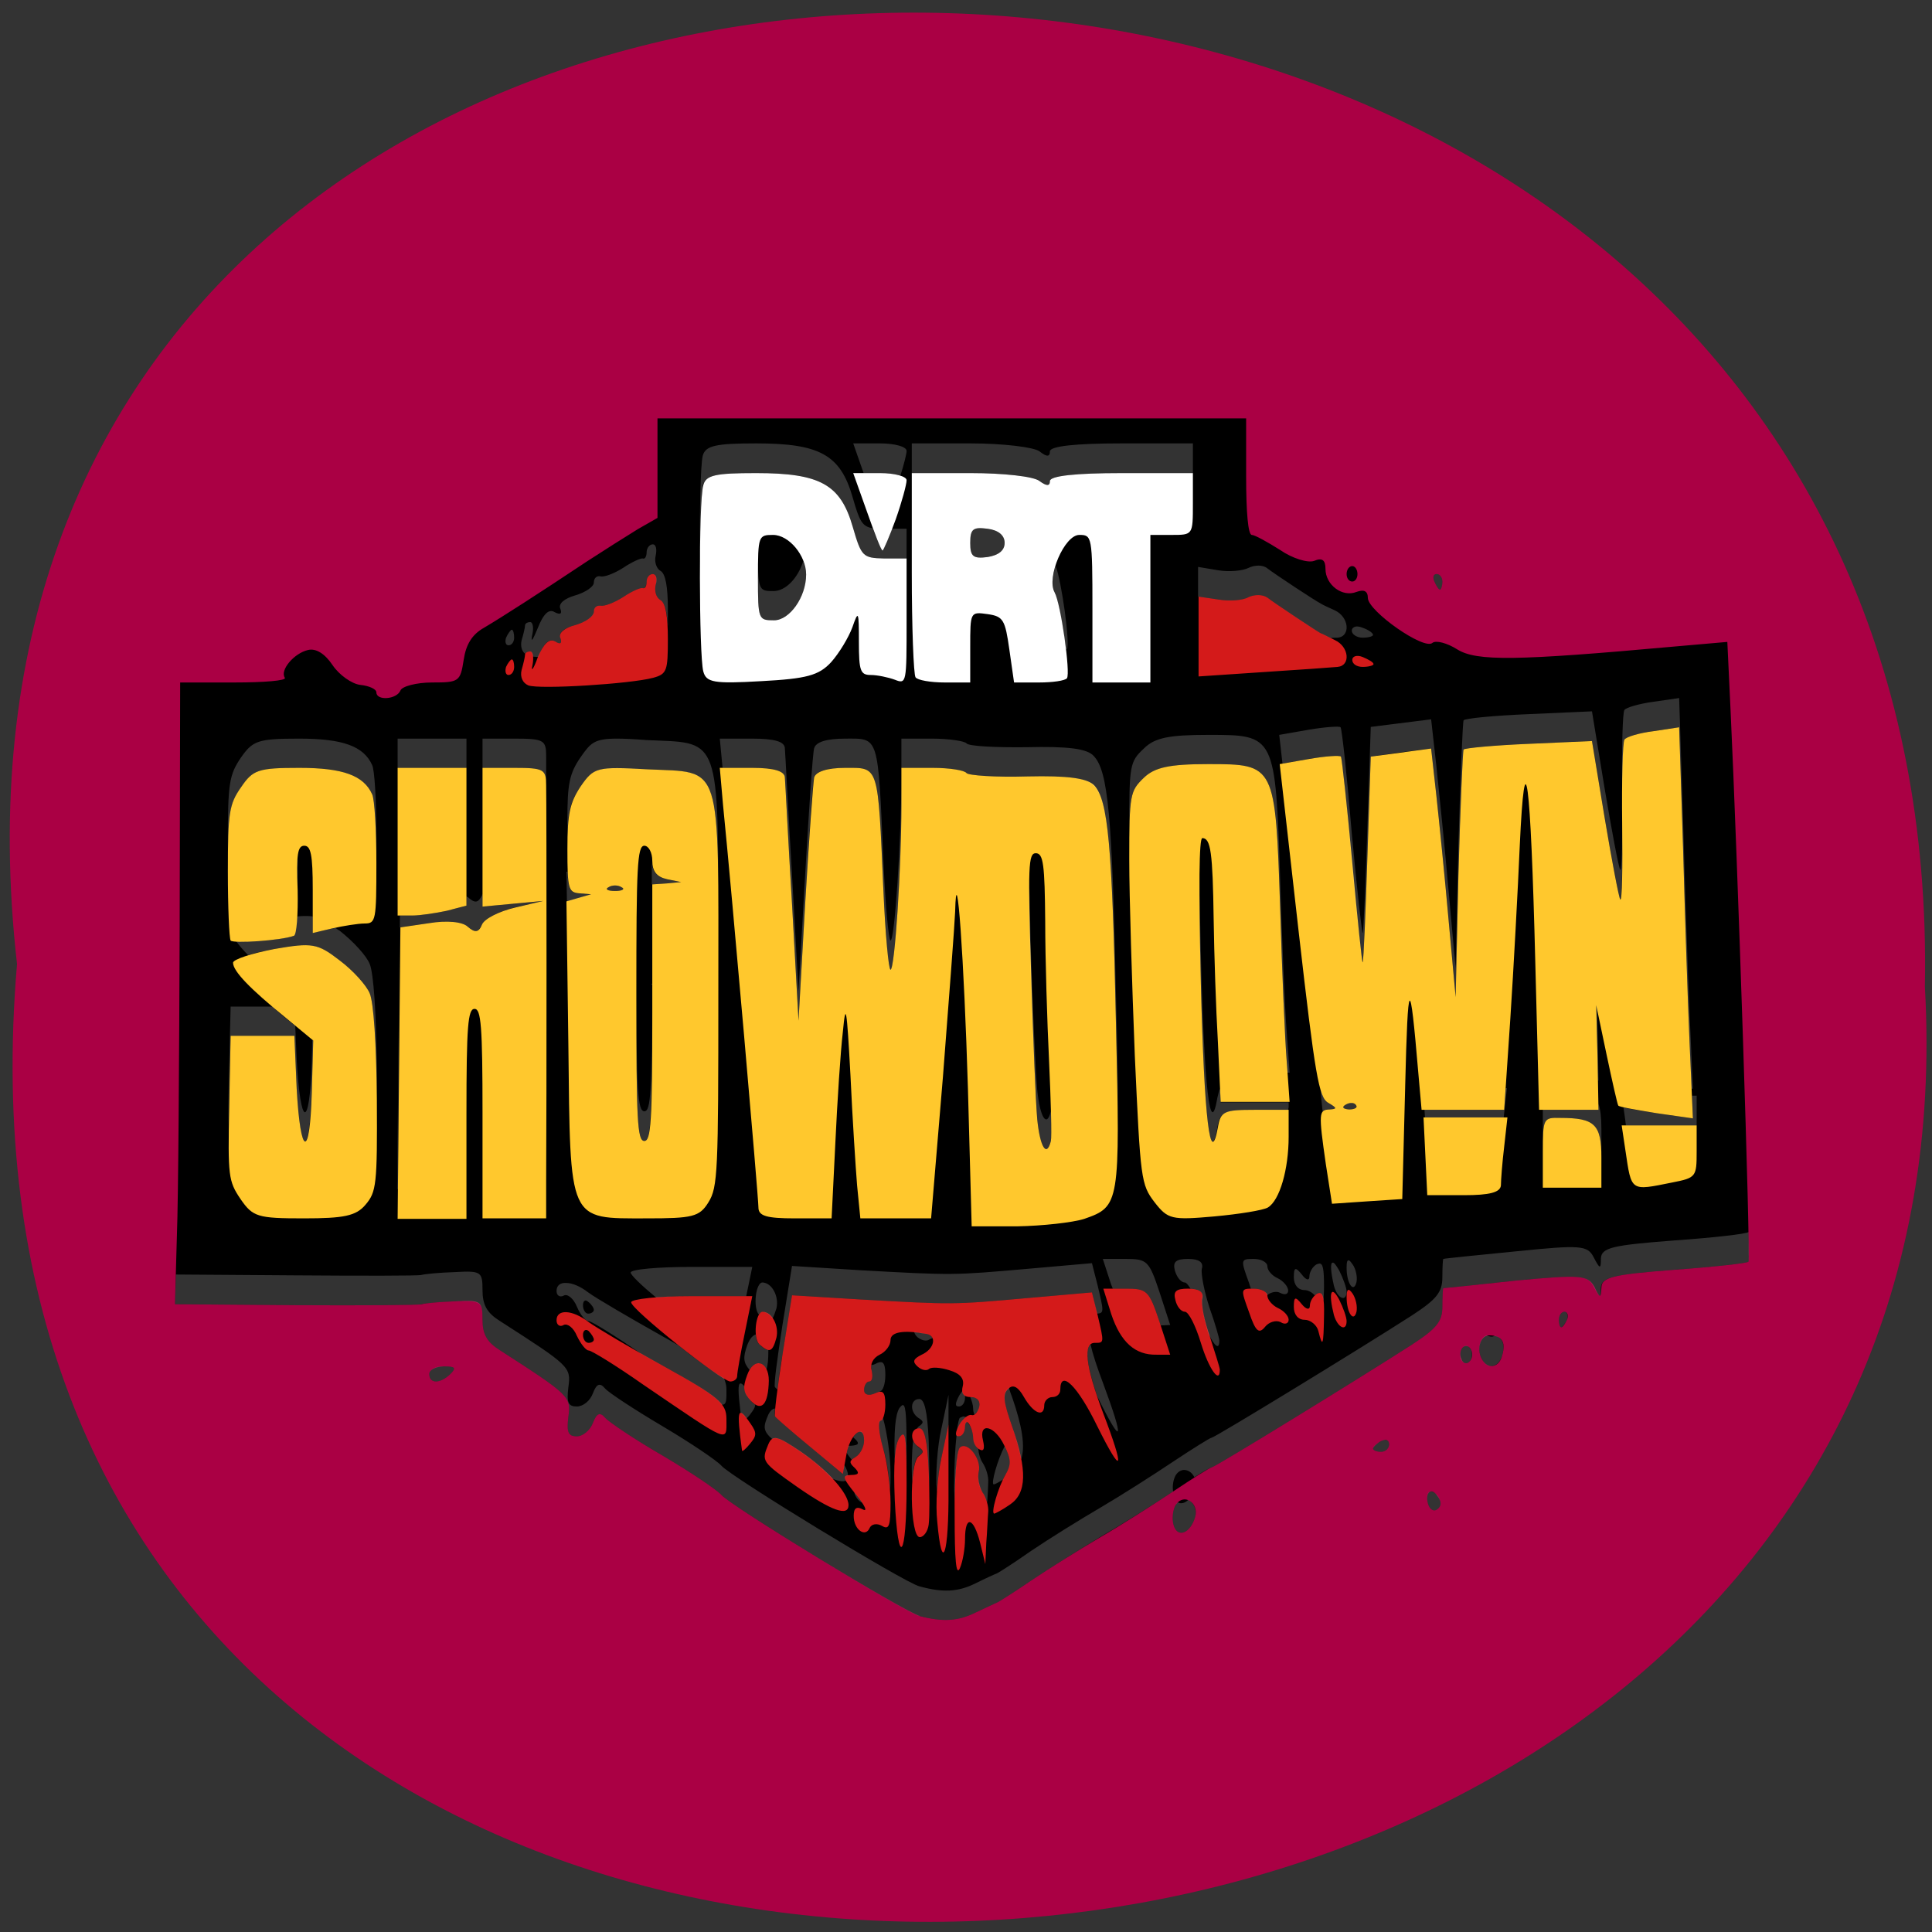 
<svg xmlns="http://www.w3.org/2000/svg" xmlns:xlink="http://www.w3.org/1999/xlink" width="16px" height="16px" viewBox="0 0 16 16" version="1.1">
<rect x="0" y="0" width="16" height="16" fill="#333333" stroke="none"/>
<g id="surface1">
<path style=" stroke:none;fill-rule:nonzero;fill:rgb(66.667%,0%,26.667%);fill-opacity:1;" d="M 0.141 7.984 C -1.062 -2.625 16.145 -2.48 15.941 8.172 C 16.508 18.078 -0.797 18.973 0.141 7.984 Z M 0.141 7.984 "/>
<path style=" stroke:none;fill-rule:evenodd;fill:rgb(83.137%,10.196%,10.196%);fill-opacity:1;" d="M 3.984 5.512 L 4.211 11.016 L 7.758 13.27 L 11.707 10.871 L 11.738 5.559 L 10.312 4.699 L 5.5 4.52 Z M 3.984 5.512 "/>
<path style=" stroke:none;fill-rule:nonzero;fill:rgb(100%,78.431%,17.647%);fill-opacity:1;" d="M 1.672 5.902 L 14.148 5.902 L 14.148 10.258 L 1.672 10.258 Z M 1.672 5.902 "/>
<path style=" stroke:none;fill-rule:nonzero;fill:rgb(100%,100%,100%);fill-opacity:1;" d="M 5.629 3.754 L 9.918 3.754 L 9.918 6.051 L 5.629 6.051 Z M 5.629 3.754 "/>
<path style=" stroke:none;fill-rule:nonzero;fill:rgb(0%,0%,0%);fill-opacity:1;" d="M 7.617 13.383 C 7.488 13.348 6.047 12.469 5.973 12.379 C 5.934 12.336 5.719 12.191 5.488 12.055 C 5.258 11.922 5.043 11.777 5.012 11.742 C 4.969 11.691 4.941 11.703 4.91 11.785 C 4.887 11.844 4.828 11.895 4.777 11.895 C 4.707 11.895 4.691 11.863 4.707 11.734 C 4.73 11.566 4.719 11.555 4.137 11.18 C 4.031 11.113 3.996 11.047 3.996 10.93 C 3.996 10.773 3.984 10.766 3.766 10.777 C 3.637 10.781 3.516 10.793 3.492 10.801 C 3.465 10.809 2.996 10.812 2.449 10.809 L 1.449 10.801 L 1.465 10.234 C 1.477 9.926 1.484 8.77 1.488 7.664 L 1.492 5.652 L 1.938 5.652 C 2.184 5.652 2.375 5.637 2.359 5.613 C 2.316 5.551 2.434 5.41 2.551 5.383 C 2.617 5.367 2.691 5.414 2.754 5.508 C 2.809 5.59 2.914 5.664 2.984 5.672 C 3.059 5.68 3.117 5.707 3.117 5.734 C 3.117 5.805 3.285 5.793 3.316 5.719 C 3.328 5.684 3.449 5.652 3.578 5.652 C 3.801 5.652 3.812 5.645 3.84 5.465 C 3.859 5.336 3.91 5.254 4.008 5.199 C 4.16 5.109 4.457 4.918 4.863 4.648 C 5 4.559 5.191 4.438 5.281 4.383 L 5.445 4.289 L 5.445 3.465 L 10.32 3.465 L 10.32 3.949 C 10.32 4.242 10.336 4.43 10.367 4.43 C 10.391 4.43 10.496 4.488 10.602 4.555 C 10.703 4.625 10.832 4.664 10.883 4.645 C 10.949 4.617 10.977 4.637 10.977 4.711 C 10.977 4.844 11.117 4.949 11.234 4.902 C 11.297 4.879 11.328 4.895 11.328 4.953 C 11.332 5.062 11.793 5.387 11.863 5.324 C 11.891 5.301 11.984 5.324 12.07 5.379 C 12.23 5.477 12.555 5.473 13.859 5.355 L 14.305 5.316 L 14.332 5.887 C 14.387 7.047 14.5 10.422 14.48 10.449 C 14.473 10.461 14.195 10.492 13.863 10.516 C 13.355 10.555 13.262 10.578 13.262 10.664 C 13.258 10.754 13.25 10.754 13.203 10.656 C 13.148 10.559 13.09 10.555 12.555 10.605 C 12.23 10.641 11.961 10.668 11.953 10.668 C 11.949 10.668 11.945 10.738 11.945 10.824 C 11.945 10.945 11.895 11.004 11.691 11.137 C 11.254 11.418 10.059 12.152 10.035 12.152 C 10.023 12.152 9.879 12.242 9.715 12.352 C 9.551 12.461 9.281 12.633 9.113 12.73 C 8.941 12.832 8.684 12.992 8.539 13.09 C 8.395 13.188 8.266 13.27 8.254 13.273 C 8.242 13.277 8.164 13.316 8.078 13.355 C 7.934 13.426 7.809 13.434 7.613 13.383 Z M 7.992 12.746 C 7.992 12.547 8.062 12.562 8.117 12.777 L 8.16 12.953 L 8.168 12.777 C 8.176 12.68 8.18 12.562 8.184 12.52 C 8.188 12.477 8.168 12.402 8.137 12.359 C 8.109 12.312 8.094 12.238 8.105 12.191 C 8.133 12.086 8.012 11.93 7.949 11.988 C 7.922 12.012 7.902 12.258 7.906 12.555 C 7.906 12.922 7.918 13.055 7.949 12.988 C 7.973 12.934 7.992 12.824 7.992 12.746 Z M 7.508 12.301 C 7.508 11.902 7.5 11.832 7.449 11.906 C 7.41 11.965 7.398 12.117 7.41 12.422 C 7.438 13 7.508 12.914 7.508 12.301 Z M 7.855 12.328 L 7.855 11.797 L 7.797 12.07 C 7.762 12.223 7.746 12.461 7.762 12.602 C 7.801 13.047 7.859 12.879 7.855 12.328 Z M 7.305 12.637 C 7.363 12.672 7.375 12.637 7.375 12.445 C 7.375 12.316 7.348 12.109 7.312 11.988 C 7.277 11.863 7.27 11.766 7.293 11.766 C 7.312 11.766 7.332 11.703 7.332 11.633 C 7.332 11.527 7.312 11.508 7.246 11.539 C 7.195 11.562 7.156 11.551 7.156 11.512 C 7.156 11.473 7.176 11.441 7.199 11.441 C 7.223 11.441 7.23 11.402 7.219 11.352 C 7.203 11.297 7.23 11.246 7.285 11.219 C 7.336 11.195 7.375 11.141 7.375 11.098 C 7.375 11.031 7.48 11.012 7.672 11.047 C 7.762 11.062 7.738 11.172 7.633 11.219 C 7.562 11.254 7.555 11.277 7.598 11.316 C 7.633 11.348 7.676 11.355 7.695 11.336 C 7.715 11.32 7.789 11.324 7.863 11.348 C 7.953 11.375 7.988 11.418 7.973 11.48 C 7.957 11.539 7.98 11.57 8.039 11.57 C 8.094 11.57 8.121 11.605 8.109 11.652 C 8.098 11.695 8.07 11.727 8.047 11.719 C 8.02 11.711 7.977 11.746 7.945 11.797 C 7.91 11.863 7.906 11.895 7.941 11.895 C 7.969 11.895 7.992 11.859 7.992 11.816 C 7.992 11.777 8.008 11.766 8.023 11.789 C 8.043 11.816 8.059 11.871 8.059 11.91 C 8.059 11.945 8.082 11.992 8.113 12.004 C 8.148 12.023 8.156 11.996 8.141 11.93 C 8.102 11.773 8.238 11.805 8.316 11.969 C 8.375 12.086 8.375 12.129 8.328 12.211 C 8.266 12.316 8.203 12.535 8.234 12.535 C 8.242 12.535 8.301 12.504 8.363 12.461 C 8.504 12.367 8.508 12.176 8.383 11.816 C 8.309 11.605 8.301 11.543 8.352 11.5 C 8.391 11.461 8.434 11.488 8.48 11.57 C 8.559 11.707 8.648 11.742 8.648 11.637 C 8.648 11.602 8.68 11.57 8.715 11.57 C 8.754 11.57 8.781 11.543 8.781 11.508 C 8.781 11.336 8.926 11.48 9.086 11.809 C 9.297 12.234 9.32 12.184 9.133 11.695 C 8.988 11.309 8.969 11.121 9.066 11.121 C 9.145 11.121 9.145 11.125 9.09 10.891 L 9.043 10.703 L 8.508 10.75 C 7.891 10.805 7.898 10.805 7.133 10.762 L 6.559 10.727 L 6.48 11.219 C 6.438 11.488 6.41 11.719 6.418 11.73 C 6.426 11.742 6.555 11.855 6.707 11.98 L 6.98 12.207 L 7.008 12.055 C 7.035 11.879 7.156 11.781 7.156 11.93 C 7.156 11.98 7.125 12.043 7.086 12.066 C 7.031 12.098 7.031 12.113 7.078 12.156 C 7.121 12.199 7.113 12.215 7.047 12.215 C 6.969 12.219 6.977 12.238 7.09 12.379 C 7.164 12.469 7.188 12.523 7.145 12.5 C 7.094 12.473 7.07 12.488 7.07 12.555 C 7.07 12.668 7.168 12.738 7.203 12.652 C 7.219 12.621 7.262 12.613 7.305 12.637 Z M 7.691 12.625 C 7.699 12.566 7.699 12.363 7.691 12.176 C 7.68 11.93 7.656 11.828 7.613 11.828 C 7.539 11.828 7.531 11.934 7.609 11.984 C 7.652 12.016 7.652 12.027 7.609 12.059 C 7.527 12.113 7.535 12.73 7.617 12.73 C 7.648 12.73 7.684 12.684 7.691 12.625 Z M 7.027 12.465 C 7.027 12.367 6.852 12.172 6.629 12.02 C 6.438 11.891 6.398 11.879 6.363 11.961 C 6.305 12.102 6.305 12.105 6.605 12.316 C 6.887 12.512 7.027 12.562 7.027 12.465 Z M 6.215 11.789 C 6.109 11.633 6.098 11.668 6.145 12.012 C 6.145 12.027 6.176 12 6.211 11.957 C 6.266 11.891 6.27 11.867 6.215 11.789 Z M 6.016 11.75 C 6.016 11.621 5.949 11.566 5.5 11.316 C 5.215 11.16 4.934 10.992 4.875 10.949 C 4.738 10.844 4.609 10.84 4.609 10.934 C 4.609 10.973 4.637 10.992 4.668 10.973 C 4.699 10.957 4.75 10.996 4.777 11.062 C 4.809 11.129 4.852 11.184 4.875 11.184 C 4.898 11.184 5.102 11.309 5.324 11.465 C 6.059 11.965 6.016 11.949 6.016 11.75 Z M 4.828 11.055 C 4.828 11.016 4.852 11.004 4.875 11.023 C 4.898 11.047 4.918 11.078 4.918 11.094 C 4.918 11.109 4.898 11.121 4.875 11.121 C 4.848 11.121 4.828 11.09 4.828 11.055 Z M 6.367 11.434 C 6.367 11.27 6.242 11.234 6.188 11.387 C 6.148 11.492 6.156 11.535 6.219 11.602 C 6.309 11.695 6.363 11.629 6.367 11.434 Z M 6.105 11.395 C 6.105 11.367 6.133 11.207 6.168 11.039 L 6.23 10.734 L 5.727 10.734 C 5.453 10.734 5.227 10.758 5.227 10.785 C 5.227 10.844 5.969 11.434 6.047 11.441 C 6.078 11.441 6.105 11.422 6.105 11.395 Z M 10.102 11.344 C 10.102 11.324 10.062 11.203 10.02 11.07 C 9.973 10.938 9.945 10.797 9.957 10.75 C 9.969 10.699 9.93 10.672 9.84 10.672 C 9.738 10.672 9.715 10.695 9.734 10.766 C 9.746 10.82 9.781 10.863 9.812 10.863 C 9.844 10.863 9.902 10.98 9.945 11.121 C 10.012 11.34 10.102 11.465 10.102 11.344 Z M 9.602 10.945 C 9.516 10.688 9.5 10.672 9.324 10.672 L 9.137 10.672 L 9.203 10.883 C 9.281 11.117 9.402 11.223 9.578 11.219 L 9.691 11.219 Z M 6.43 11.078 C 6.453 10.98 6.395 10.867 6.316 10.863 C 6.258 10.863 6.234 11.082 6.289 11.133 C 6.371 11.207 6.398 11.199 6.43 11.078 Z M 10.965 10.898 C 10.969 10.734 10.953 10.688 10.906 10.715 C 10.875 10.734 10.848 10.777 10.848 10.812 C 10.848 10.852 10.816 10.844 10.781 10.801 C 10.727 10.734 10.715 10.738 10.715 10.824 C 10.715 10.887 10.75 10.93 10.805 10.93 C 10.852 10.93 10.906 10.973 10.918 11.023 C 10.953 11.164 10.961 11.148 10.965 10.898 Z M 10.605 10.949 C 10.641 10.973 10.672 10.961 10.672 10.93 C 10.672 10.898 10.633 10.855 10.582 10.832 C 10.535 10.809 10.496 10.762 10.496 10.73 C 10.496 10.699 10.445 10.672 10.383 10.672 C 10.273 10.672 10.273 10.672 10.344 10.867 C 10.398 11.027 10.426 11.051 10.477 10.988 C 10.508 10.949 10.566 10.93 10.605 10.949 Z M 11.152 10.941 C 11.152 10.91 11.125 10.832 11.09 10.762 C 11.023 10.637 11 10.707 11.047 10.891 C 11.078 10.996 11.152 11.031 11.152 10.941 Z M 11.203 10.715 C 11.168 10.664 11.152 10.672 11.152 10.742 C 11.152 10.871 11.211 10.957 11.234 10.863 C 11.242 10.82 11.23 10.758 11.203 10.715 Z M 8.98 10.094 C 9.273 9.992 9.277 9.969 9.242 8.484 C 9.211 6.992 9.176 6.629 9.062 6.504 C 9.004 6.445 8.844 6.422 8.508 6.43 C 8.246 6.438 8.02 6.422 8.004 6.402 C 7.988 6.379 7.863 6.359 7.723 6.359 L 7.465 6.359 L 7.465 6.668 C 7.465 7.188 7.41 8.031 7.375 8.031 C 7.359 8.031 7.332 7.738 7.316 7.375 C 7.27 6.324 7.281 6.359 7 6.359 C 6.848 6.359 6.754 6.391 6.742 6.441 C 6.734 6.484 6.699 6.957 6.668 7.484 L 6.613 8.453 L 6.559 7.484 C 6.527 6.957 6.504 6.484 6.5 6.441 C 6.5 6.387 6.414 6.359 6.23 6.359 L 5.961 6.359 L 5.988 6.668 C 6.062 7.402 6.281 9.914 6.281 10 C 6.281 10.07 6.348 10.09 6.582 10.09 L 6.887 10.09 L 6.918 9.465 C 6.934 9.121 6.961 8.707 6.98 8.547 C 7.004 8.293 7.012 8.336 7.043 8.902 C 7.059 9.254 7.086 9.668 7.098 9.816 L 7.125 10.09 L 7.711 10.09 L 7.809 8.918 C 7.859 8.273 7.906 7.656 7.91 7.551 C 7.922 7.059 7.984 7.949 8.016 9.016 L 8.047 10.156 L 8.426 10.156 C 8.633 10.152 8.883 10.125 8.98 10.094 Z M 8.59 9.27 C 8.578 9.141 8.555 8.59 8.539 8.051 C 8.512 7.172 8.516 7.066 8.578 7.066 C 8.641 7.066 8.652 7.16 8.656 7.633 C 8.656 7.941 8.672 8.461 8.688 8.789 C 8.703 9.117 8.711 9.414 8.703 9.449 C 8.668 9.59 8.613 9.5 8.59 9.27 Z M 3.027 9.977 C 3.117 9.871 3.125 9.812 3.121 9.105 C 3.117 8.641 3.094 8.301 3.062 8.227 C 3.035 8.16 2.922 8.035 2.812 7.953 C 2.629 7.812 2.586 7.805 2.273 7.859 C 2.086 7.895 1.93 7.945 1.93 7.973 C 1.93 8.043 2.07 8.188 2.363 8.426 L 2.594 8.617 L 2.582 9.051 C 2.566 9.605 2.488 9.582 2.457 9.016 L 2.438 8.578 L 1.91 8.578 L 1.898 9.176 C 1.887 9.738 1.891 9.781 1.992 9.93 C 2.094 10.078 2.133 10.09 2.516 10.09 C 2.848 10.09 2.949 10.07 3.027 9.977 Z M 3.863 9.223 C 3.863 8.496 3.875 8.355 3.93 8.355 C 3.984 8.355 3.996 8.496 3.996 9.223 L 3.996 10.09 L 4.523 10.09 L 4.523 9.785 C 4.527 9.215 4.527 6.652 4.523 6.504 C 4.523 6.371 4.504 6.359 4.258 6.359 L 3.996 6.359 L 3.996 7.508 L 4.5 7.461 L 4.266 7.516 C 4.133 7.547 4.012 7.609 3.992 7.656 C 3.965 7.723 3.934 7.727 3.875 7.676 C 3.832 7.633 3.699 7.621 3.555 7.645 L 3.316 7.68 L 3.293 10.094 L 3.863 10.094 Z M 5.867 9.957 C 5.945 9.832 5.949 9.703 5.949 8.223 C 5.949 6.277 5.988 6.402 5.359 6.371 C 4.941 6.348 4.918 6.355 4.809 6.512 C 4.719 6.648 4.699 6.738 4.699 7.031 C 4.699 7.359 4.707 7.391 4.797 7.398 L 4.895 7.406 L 4.691 7.465 L 4.707 8.656 C 4.723 10.133 4.703 10.09 5.355 10.09 C 5.734 10.09 5.793 10.078 5.867 9.957 Z M 5.27 8.227 C 5.27 7.184 5.277 7.004 5.336 7.004 C 5.371 7.004 5.402 7.059 5.402 7.129 C 5.402 7.215 5.438 7.262 5.523 7.281 L 5.641 7.305 L 5.523 7.316 L 5.402 7.324 L 5.402 8.387 C 5.402 9.289 5.391 9.449 5.336 9.449 C 5.277 9.449 5.27 9.27 5.27 8.227 Z M 5.039 7.348 C 5.07 7.328 5.117 7.328 5.148 7.348 C 5.18 7.363 5.152 7.379 5.094 7.379 C 5.031 7.379 5.008 7.363 5.039 7.348 Z M 10.5 10 C 10.598 9.941 10.672 9.684 10.672 9.414 L 10.672 9.191 L 10.391 9.191 C 10.137 9.191 10.109 9.203 10.086 9.336 C 10.023 9.684 9.973 9.273 9.945 8.145 C 9.926 7.344 9.93 6.941 9.957 6.941 C 10.027 6.941 10.043 7.059 10.051 7.613 C 10.055 7.898 10.07 8.355 10.086 8.629 L 10.109 9.125 L 10.68 9.125 L 10.656 8.789 C 10.641 8.602 10.617 8.039 10.602 7.531 C 10.562 6.328 10.562 6.328 10.004 6.328 C 9.684 6.328 9.562 6.355 9.473 6.441 C 9.359 6.551 9.352 6.578 9.352 7.117 C 9.352 7.426 9.375 8.156 9.398 8.742 C 9.445 9.77 9.449 9.809 9.562 9.957 C 9.672 10.098 9.703 10.105 10.055 10.074 C 10.262 10.055 10.461 10.023 10.5 10 Z M 11.637 8.996 C 11.66 8.078 11.676 8.062 11.746 8.887 L 11.773 9.191 L 12.457 9.191 L 12.508 8.434 C 12.535 8.02 12.57 7.375 12.586 7.004 C 12.629 6.078 12.676 6.422 12.715 7.984 L 12.746 9.191 L 13.238 9.191 L 13.23 8.758 L 13.219 8.324 L 13.305 8.734 C 13.352 8.957 13.395 9.148 13.402 9.156 C 13.41 9.168 13.551 9.191 13.719 9.219 L 14.02 9.262 L 13.992 8.629 C 13.977 8.285 13.953 7.555 13.938 7.012 L 13.906 6.023 L 13.695 6.055 C 13.574 6.07 13.469 6.102 13.453 6.125 C 13.438 6.145 13.43 6.461 13.434 6.82 C 13.438 7.184 13.434 7.469 13.418 7.449 C 13.406 7.43 13.348 7.125 13.289 6.773 L 13.184 6.137 L 12.664 6.16 C 12.375 6.172 12.133 6.195 12.121 6.207 C 12.113 6.223 12.094 6.691 12.078 7.246 L 12.055 8.258 L 11.996 7.613 C 11.965 7.262 11.918 6.797 11.895 6.586 L 11.852 6.199 L 11.352 6.266 L 11.324 7.102 C 11.309 7.559 11.293 7.953 11.285 7.969 C 11.281 7.988 11.242 7.617 11.199 7.145 C 11.156 6.676 11.113 6.281 11.105 6.266 C 11.094 6.254 10.977 6.262 10.844 6.285 L 10.598 6.328 L 10.754 7.707 C 10.891 8.906 10.922 9.09 11 9.133 C 11.074 9.176 11.074 9.184 11.012 9.188 C 10.922 9.191 10.918 9.211 10.98 9.641 L 11.031 9.969 L 11.324 9.949 L 11.613 9.93 L 11.637 9 Z M 11.145 9.148 C 11.176 9.129 11.215 9.129 11.23 9.152 C 11.246 9.172 11.219 9.188 11.172 9.188 C 11.121 9.184 11.109 9.168 11.145 9.148 Z M 12.43 9.816 C 12.43 9.773 12.441 9.629 12.457 9.496 L 12.484 9.254 L 11.789 9.254 L 11.82 9.898 L 12.125 9.898 C 12.336 9.898 12.426 9.875 12.43 9.816 Z M 13.262 9.586 C 13.262 9.312 13.207 9.258 12.922 9.258 C 12.781 9.254 12.777 9.262 12.777 9.543 L 12.777 9.836 L 13.262 9.836 Z M 13.848 9.793 C 14.047 9.754 14.051 9.746 14.051 9.535 L 14.051 9.32 L 13.43 9.32 L 13.461 9.527 C 13.512 9.871 13.5 9.863 13.848 9.793 Z M 2.434 7.75 C 2.457 7.742 2.469 7.57 2.465 7.371 C 2.453 7.074 2.465 7.004 2.52 7.004 C 2.574 7.004 2.59 7.078 2.59 7.367 L 2.59 7.727 L 2.754 7.688 C 2.844 7.668 2.965 7.648 3.02 7.648 C 3.113 7.648 3.117 7.621 3.117 7.148 C 3.117 6.875 3.102 6.617 3.082 6.578 C 3.012 6.422 2.84 6.359 2.48 6.359 C 2.137 6.359 2.094 6.375 1.996 6.52 C 1.898 6.66 1.887 6.73 1.887 7.215 C 1.887 7.512 1.898 7.77 1.91 7.789 C 1.93 7.816 2.328 7.789 2.434 7.75 Z M 3.699 7.543 L 3.863 7.5 L 3.863 6.359 L 3.293 6.359 L 3.293 7.582 L 3.414 7.582 C 3.48 7.582 3.609 7.562 3.699 7.543 Z M 5.41 5.613 C 5.523 5.582 5.531 5.555 5.531 5.293 C 5.531 5.102 5.512 4.992 5.469 4.969 C 5.434 4.949 5.418 4.895 5.43 4.844 C 5.445 4.793 5.434 4.754 5.406 4.754 C 5.379 4.754 5.355 4.781 5.355 4.816 C 5.355 4.852 5.344 4.875 5.324 4.871 C 5.305 4.863 5.23 4.898 5.16 4.945 C 5.086 4.992 5.004 5.023 4.973 5.016 C 4.941 5.012 4.918 5.031 4.918 5.066 C 4.918 5.105 4.848 5.152 4.766 5.176 C 4.672 5.199 4.621 5.246 4.641 5.285 C 4.656 5.328 4.641 5.34 4.598 5.312 C 4.547 5.285 4.504 5.328 4.453 5.445 C 4.418 5.543 4.395 5.57 4.41 5.508 C 4.422 5.445 4.414 5.395 4.391 5.395 C 4.367 5.395 4.348 5.406 4.348 5.422 C 4.348 5.438 4.336 5.492 4.32 5.547 C 4.305 5.605 4.328 5.656 4.375 5.676 C 4.465 5.711 5.223 5.664 5.41 5.613 Z M 6.883 5.484 C 6.949 5.41 7.027 5.281 7.059 5.195 C 7.109 5.051 7.113 5.059 7.113 5.316 C 7.113 5.555 7.125 5.59 7.211 5.59 C 7.266 5.59 7.355 5.609 7.41 5.629 C 7.508 5.668 7.508 5.656 7.508 5.145 L 7.508 4.625 L 7.32 4.625 C 7.145 4.621 7.133 4.609 7.062 4.363 C 6.961 4.012 6.793 3.918 6.262 3.918 C 5.926 3.918 5.844 3.934 5.824 4.02 C 5.785 4.152 5.789 5.422 5.824 5.559 C 5.848 5.652 5.91 5.664 6.305 5.641 C 6.68 5.621 6.781 5.594 6.883 5.484 Z M 6.277 4.785 C 6.277 4.438 6.281 4.43 6.402 4.43 C 6.535 4.43 6.676 4.602 6.676 4.758 C 6.676 4.945 6.539 5.137 6.41 5.137 C 6.281 5.137 6.277 5.133 6.277 4.785 Z M 8.035 5.359 C 8.035 5.066 8.035 5.066 8.18 5.086 C 8.309 5.105 8.324 5.133 8.359 5.379 L 8.398 5.652 L 8.605 5.652 C 8.719 5.652 8.82 5.637 8.836 5.617 C 8.867 5.574 8.785 5 8.734 4.906 C 8.664 4.781 8.816 4.43 8.938 4.43 C 9.043 4.43 9.047 4.438 9.047 5.043 L 9.047 5.652 L 9.527 5.652 L 9.527 4.43 L 9.703 4.43 C 9.879 4.43 9.879 4.43 9.879 4.172 L 9.879 3.918 L 9.289 3.918 C 8.906 3.918 8.695 3.941 8.695 3.984 C 8.695 4.027 8.668 4.027 8.609 3.984 C 8.562 3.945 8.305 3.918 8.039 3.918 L 7.551 3.918 L 7.551 4.742 C 7.551 5.195 7.566 5.586 7.582 5.609 C 7.598 5.633 7.707 5.652 7.824 5.652 L 8.035 5.652 Z M 8.035 4.496 C 8.035 4.379 8.059 4.363 8.18 4.379 C 8.27 4.391 8.32 4.434 8.32 4.496 C 8.32 4.559 8.27 4.598 8.18 4.613 C 8.059 4.629 8.035 4.609 8.035 4.496 Z M 4.258 5.523 C 4.258 5.488 4.25 5.461 4.238 5.461 C 4.23 5.461 4.207 5.488 4.191 5.523 C 4.18 5.559 4.188 5.59 4.211 5.59 C 4.238 5.59 4.258 5.559 4.258 5.523 Z M 11.078 5.523 C 11.188 5.512 11.172 5.355 11.055 5.301 C 11 5.273 10.945 5.246 10.934 5.242 C 10.898 5.223 10.562 5 10.496 4.949 C 10.457 4.922 10.391 4.922 10.34 4.945 C 10.293 4.973 10.18 4.98 10.09 4.965 L 9.926 4.941 L 9.926 5.602 L 10.461 5.566 C 10.758 5.547 11.035 5.527 11.078 5.523 Z M 11.375 5.5 C 11.375 5.484 11.332 5.461 11.285 5.441 C 11.238 5.422 11.199 5.434 11.199 5.465 C 11.199 5.5 11.238 5.523 11.285 5.523 C 11.332 5.523 11.375 5.512 11.375 5.5 Z M 7.418 4.301 C 7.469 4.156 7.508 4.012 7.508 3.977 C 7.508 3.945 7.41 3.918 7.289 3.918 L 7.066 3.918 L 7.18 4.238 C 7.242 4.414 7.297 4.559 7.309 4.559 C 7.316 4.559 7.367 4.441 7.418 4.301 Z M 9.719 12.629 C 9.703 12.574 9.715 12.496 9.738 12.461 C 9.805 12.363 9.93 12.445 9.898 12.562 C 9.859 12.699 9.75 12.742 9.719 12.629 Z M 11.832 12.469 C 11.793 12.371 11.848 12.305 11.906 12.391 C 11.938 12.434 11.938 12.473 11.906 12.496 C 11.883 12.52 11.848 12.508 11.832 12.469 Z M 11.371 11.996 C 11.371 11.984 11.402 11.953 11.438 11.934 C 11.477 11.914 11.504 11.926 11.504 11.961 C 11.504 11.992 11.477 12.023 11.438 12.023 C 11.402 12.023 11.371 12.012 11.371 11.996 Z M 3.555 11.379 C 3.555 11.344 3.609 11.316 3.676 11.316 C 3.77 11.316 3.781 11.328 3.73 11.379 C 3.645 11.461 3.555 11.461 3.555 11.379 Z M 12.102 11.254 C 12.086 11.223 12.094 11.176 12.117 11.156 C 12.141 11.137 12.168 11.148 12.184 11.18 C 12.199 11.215 12.191 11.258 12.168 11.277 C 12.145 11.301 12.113 11.289 12.102 11.254 Z M 12.281 11.27 C 12.223 11.188 12.254 11.059 12.332 11.059 C 12.434 11.059 12.473 11.109 12.441 11.223 C 12.418 11.32 12.332 11.344 12.281 11.27 Z M 12.91 10.93 C 12.91 10.895 12.93 10.863 12.957 10.863 C 12.98 10.863 12.992 10.895 12.977 10.93 C 12.961 10.965 12.941 10.992 12.93 10.992 C 12.918 10.992 12.91 10.965 12.91 10.93 Z M 11.879 4.816 C 11.863 4.781 11.871 4.754 11.898 4.754 C 11.922 4.754 11.945 4.781 11.945 4.816 C 11.945 4.852 11.934 4.883 11.926 4.883 C 11.914 4.883 11.895 4.852 11.879 4.816 Z M 11.152 4.754 C 11.152 4.719 11.172 4.688 11.199 4.688 C 11.223 4.688 11.242 4.719 11.242 4.754 C 11.242 4.789 11.223 4.816 11.199 4.816 C 11.172 4.816 11.152 4.789 11.152 4.754 Z M 11.152 4.754 "/>
<path style=" stroke:none;fill-rule:nonzero;fill:rgb(100%,100%,100%);fill-opacity:0.2;" d="M 6.262 3.672 C 5.926 3.672 5.844 3.691 5.82 3.773 C 5.801 3.848 5.793 4.262 5.797 4.645 C 5.801 4.348 5.809 4.078 5.82 4.02 C 5.844 3.934 5.926 3.918 6.262 3.918 C 6.793 3.918 6.961 4.012 7.062 4.363 C 7.129 4.609 7.145 4.621 7.32 4.625 L 7.508 4.625 L 7.508 4.379 L 7.387 4.379 C 7.348 4.484 7.312 4.559 7.309 4.559 C 7.301 4.559 7.27 4.484 7.227 4.375 C 7.137 4.359 7.117 4.312 7.062 4.121 C 6.961 3.766 6.789 3.672 6.262 3.672 Z M 7.066 3.672 L 7.152 3.918 L 7.289 3.918 C 7.355 3.918 7.414 3.926 7.457 3.938 C 7.488 3.84 7.508 3.758 7.508 3.734 C 7.508 3.699 7.41 3.672 7.289 3.672 Z M 7.551 3.672 L 7.551 3.918 L 8.039 3.918 C 8.305 3.918 8.562 3.945 8.609 3.984 C 8.668 4.027 8.695 4.027 8.695 3.984 C 8.695 3.941 8.906 3.918 9.285 3.918 L 9.879 3.918 L 9.879 3.672 L 9.285 3.672 C 8.906 3.672 8.695 3.695 8.695 3.738 C 8.695 3.785 8.668 3.785 8.609 3.738 C 8.562 3.703 8.305 3.672 8.039 3.672 Z M 8.105 4.375 C 8.047 4.375 8.035 4.41 8.035 4.496 C 8.035 4.609 8.059 4.629 8.18 4.613 C 8.27 4.598 8.32 4.559 8.32 4.496 C 8.32 4.434 8.27 4.391 8.18 4.379 C 8.148 4.375 8.125 4.371 8.105 4.375 Z M 5.406 4.508 C 5.379 4.508 5.355 4.539 5.355 4.574 C 5.355 4.609 5.34 4.633 5.324 4.625 C 5.305 4.621 5.23 4.656 5.16 4.703 C 5.086 4.75 5.004 4.781 4.973 4.773 C 4.941 4.766 4.918 4.789 4.918 4.824 C 4.918 4.859 4.848 4.906 4.766 4.93 C 4.672 4.957 4.621 5 4.641 5.043 C 4.656 5.082 4.641 5.094 4.594 5.07 C 4.547 5.039 4.5 5.082 4.453 5.203 C 4.414 5.297 4.395 5.328 4.406 5.266 C 4.422 5.203 4.414 5.152 4.391 5.152 C 4.367 5.152 4.348 5.164 4.348 5.18 C 4.348 5.195 4.336 5.25 4.32 5.301 C 4.309 5.348 4.32 5.391 4.348 5.414 C 4.355 5.402 4.371 5.395 4.391 5.395 C 4.402 5.395 4.41 5.414 4.414 5.438 C 4.426 5.438 4.441 5.441 4.457 5.441 C 4.504 5.324 4.547 5.285 4.598 5.312 C 4.641 5.34 4.656 5.328 4.641 5.285 C 4.621 5.242 4.672 5.199 4.766 5.176 C 4.848 5.152 4.918 5.105 4.918 5.07 C 4.918 5.031 4.941 5.012 4.973 5.016 C 5.004 5.023 5.086 4.992 5.16 4.945 C 5.23 4.898 5.305 4.863 5.324 4.871 C 5.34 4.875 5.355 4.852 5.355 4.816 C 5.355 4.781 5.379 4.754 5.406 4.754 C 5.434 4.754 5.441 4.793 5.43 4.844 C 5.418 4.895 5.434 4.949 5.469 4.969 C 5.504 4.988 5.523 5.062 5.531 5.188 C 5.531 5.152 5.531 5.105 5.531 5.047 C 5.531 4.859 5.512 4.75 5.469 4.727 C 5.434 4.707 5.418 4.648 5.43 4.602 C 5.441 4.551 5.434 4.508 5.406 4.508 Z M 6.652 4.648 C 6.609 4.785 6.508 4.895 6.406 4.895 C 6.297 4.895 6.281 4.891 6.277 4.664 C 6.277 4.699 6.277 4.738 6.277 4.785 C 6.277 5.133 6.281 5.137 6.406 5.137 C 6.539 5.137 6.676 4.945 6.676 4.758 C 6.676 4.723 6.668 4.684 6.652 4.648 Z M 8.742 4.684 C 8.715 4.77 8.707 4.855 8.734 4.906 C 8.762 4.961 8.805 5.195 8.828 5.379 C 8.832 5.379 8.832 5.375 8.836 5.375 C 8.863 5.332 8.793 4.82 8.742 4.684 Z M 10.422 4.684 C 10.395 4.684 10.363 4.691 10.34 4.703 C 10.293 4.727 10.18 4.738 10.09 4.723 L 9.922 4.695 L 9.922 4.941 L 10.09 4.965 C 10.18 4.98 10.293 4.973 10.34 4.945 C 10.391 4.922 10.457 4.922 10.496 4.949 C 10.562 5 10.895 5.223 10.934 5.242 C 10.941 5.246 10.984 5.266 11.023 5.285 C 11.027 5.281 11.074 5.281 11.078 5.281 C 11.188 5.27 11.172 5.109 11.055 5.055 C 11 5.031 10.945 5.004 10.934 4.996 C 10.895 4.977 10.562 4.758 10.496 4.707 C 10.477 4.691 10.449 4.684 10.422 4.684 Z M 11.898 4.754 C 11.871 4.754 11.863 4.781 11.879 4.816 C 11.895 4.852 11.914 4.883 11.926 4.883 C 11.934 4.883 11.945 4.852 11.945 4.816 C 11.945 4.781 11.922 4.754 11.898 4.754 Z M 11.234 5.188 C 11.211 5.191 11.195 5.203 11.195 5.223 C 11.195 5.254 11.238 5.281 11.285 5.281 C 11.332 5.281 11.371 5.27 11.371 5.258 C 11.371 5.242 11.332 5.215 11.285 5.199 C 11.266 5.191 11.25 5.188 11.234 5.188 Z M 4.238 5.215 C 4.23 5.215 4.207 5.246 4.191 5.281 C 4.18 5.316 4.188 5.344 4.211 5.344 C 4.238 5.344 4.258 5.316 4.258 5.281 C 4.258 5.246 4.25 5.215 4.238 5.215 Z M 13.906 5.781 L 13.691 5.812 C 13.574 5.828 13.469 5.859 13.453 5.879 C 13.438 5.898 13.43 6.18 13.434 6.516 C 13.438 6.301 13.441 6.137 13.453 6.125 C 13.469 6.102 13.574 6.07 13.691 6.055 L 13.906 6.023 L 13.938 7.012 C 13.953 7.555 13.977 8.285 13.992 8.633 L 14.008 9.016 L 14.02 9.016 L 13.992 8.387 C 13.977 8.039 13.953 7.312 13.938 6.77 Z M 13.184 5.891 L 12.664 5.914 C 12.375 5.926 12.133 5.949 12.121 5.965 C 12.113 5.98 12.094 6.445 12.078 7.004 L 12.055 8.016 L 11.996 7.371 C 11.965 7.016 11.918 6.555 11.895 6.34 L 11.852 5.957 L 11.352 6.02 L 11.324 6.855 C 11.309 7.316 11.293 7.707 11.285 7.727 C 11.281 7.742 11.238 7.371 11.195 6.902 C 11.156 6.43 11.113 6.035 11.102 6.023 C 11.094 6.012 10.977 6.02 10.84 6.043 L 10.594 6.086 L 10.621 6.324 L 10.84 6.285 C 10.977 6.262 11.094 6.254 11.102 6.266 C 11.113 6.281 11.156 6.676 11.195 7.145 C 11.238 7.617 11.281 7.988 11.285 7.969 C 11.293 7.953 11.309 7.562 11.324 7.102 L 11.352 6.266 L 11.602 6.23 L 11.852 6.199 L 11.895 6.586 C 11.918 6.797 11.965 7.262 11.996 7.613 L 12.055 8.258 L 12.078 7.246 C 12.094 6.691 12.113 6.223 12.121 6.207 C 12.133 6.195 12.375 6.172 12.664 6.16 L 13.184 6.137 L 13.289 6.773 C 13.348 7.125 13.406 7.43 13.418 7.449 C 13.43 7.465 13.438 7.223 13.434 6.898 C 13.434 7.09 13.426 7.219 13.418 7.203 C 13.406 7.188 13.348 6.883 13.289 6.531 Z M 10.004 6.086 C 9.684 6.086 9.562 6.109 9.473 6.199 C 9.355 6.309 9.352 6.336 9.352 6.875 C 9.352 6.887 9.352 6.91 9.352 6.926 C 9.355 6.57 9.375 6.535 9.473 6.441 C 9.562 6.355 9.684 6.328 10.004 6.328 C 10.562 6.328 10.562 6.328 10.602 7.531 C 10.617 8.039 10.641 8.602 10.656 8.789 L 10.66 8.883 L 10.68 8.883 L 10.656 8.547 C 10.641 8.359 10.617 7.793 10.602 7.289 C 10.562 6.082 10.562 6.086 10.004 6.086 Z M 2.48 6.117 C 2.137 6.117 2.094 6.133 1.996 6.273 C 1.898 6.418 1.887 6.484 1.887 6.973 C 1.887 7 1.887 7.023 1.887 7.051 C 1.891 6.711 1.91 6.645 1.996 6.52 C 2.094 6.375 2.137 6.359 2.48 6.359 C 2.84 6.359 3.012 6.422 3.082 6.578 C 3.102 6.617 3.113 6.844 3.117 7.098 C 3.117 7.043 3.117 6.98 3.117 6.906 C 3.117 6.629 3.102 6.375 3.082 6.336 C 3.012 6.18 2.84 6.117 2.48 6.117 Z M 3.293 6.117 L 3.293 6.359 L 3.863 6.359 L 3.863 6.117 Z M 3.996 6.117 L 3.996 6.359 L 4.258 6.359 C 4.504 6.359 4.523 6.371 4.523 6.504 C 4.523 6.57 4.523 7.195 4.523 7.84 C 4.523 7.066 4.523 6.34 4.523 6.262 C 4.523 6.129 4.504 6.117 4.258 6.117 Z M 5.961 6.117 L 5.984 6.359 L 6.23 6.359 C 6.414 6.359 6.5 6.387 6.5 6.441 C 6.504 6.484 6.527 6.957 6.559 7.488 L 6.613 8.453 L 6.668 7.488 C 6.699 6.957 6.73 6.484 6.742 6.441 C 6.754 6.391 6.844 6.359 7 6.359 C 7.281 6.359 7.27 6.324 7.316 7.375 C 7.332 7.738 7.359 8.035 7.375 8.035 C 7.41 8.035 7.465 7.188 7.465 6.668 L 7.465 6.359 L 7.719 6.359 C 7.859 6.359 7.988 6.379 8.004 6.402 C 8.02 6.422 8.246 6.438 8.504 6.43 C 8.844 6.422 9.004 6.445 9.059 6.508 C 9.176 6.629 9.211 6.992 9.242 8.484 C 9.25 8.77 9.254 9.004 9.258 9.191 C 9.258 8.969 9.254 8.668 9.242 8.238 C 9.211 6.75 9.176 6.387 9.059 6.262 C 9.004 6.199 8.844 6.18 8.504 6.188 C 8.246 6.191 8.02 6.18 8.004 6.156 C 7.988 6.137 7.859 6.117 7.719 6.117 L 7.465 6.117 L 7.465 6.422 C 7.465 6.945 7.41 7.789 7.375 7.789 C 7.359 7.789 7.332 7.492 7.316 7.129 C 7.27 6.078 7.281 6.117 7 6.117 C 6.844 6.117 6.754 6.145 6.742 6.199 C 6.73 6.242 6.699 6.711 6.668 7.242 L 6.613 8.207 L 6.559 7.242 C 6.527 6.711 6.504 6.242 6.5 6.199 C 6.5 6.141 6.414 6.117 6.23 6.117 Z M 5.109 6.117 C 4.922 6.117 4.891 6.152 4.809 6.27 C 4.715 6.406 4.699 6.492 4.699 6.789 C 4.699 6.844 4.699 6.887 4.699 6.926 C 4.703 6.711 4.73 6.629 4.809 6.512 C 4.918 6.355 4.938 6.352 5.355 6.371 C 5.902 6.398 5.949 6.312 5.949 7.551 C 5.949 6.074 5.938 6.156 5.355 6.129 C 5.254 6.121 5.172 6.117 5.109 6.117 Z M 2.461 7.117 C 2.461 7.168 2.461 7.238 2.461 7.336 C 2.465 7.273 2.465 7.203 2.465 7.125 C 2.465 7.125 2.465 7.121 2.461 7.117 Z M 5.398 7.129 L 5.398 7.324 L 5.52 7.316 L 5.641 7.305 L 5.52 7.281 C 5.438 7.262 5.398 7.215 5.398 7.129 Z M 4.699 7.219 L 4.691 7.219 L 4.695 7.465 L 4.793 7.438 L 4.895 7.406 L 4.797 7.398 C 4.727 7.395 4.707 7.371 4.699 7.219 Z M 9.934 7.234 C 9.93 7.434 9.934 7.738 9.945 8.145 C 9.973 9.273 10.023 9.684 10.082 9.336 C 10.105 9.207 10.137 9.191 10.391 9.191 L 10.668 9.191 C 10.668 9.184 10.672 9.176 10.672 9.168 L 10.672 9.129 L 10.109 9.129 L 10.105 9.016 C 10.094 9.035 10.09 9.059 10.082 9.09 C 10.023 9.438 9.973 9.031 9.945 7.902 C 9.938 7.633 9.934 7.414 9.934 7.234 Z M 8.523 7.277 C 8.52 7.422 8.523 7.652 8.535 8.051 C 8.555 8.59 8.578 9.141 8.59 9.27 C 8.613 9.5 8.668 9.59 8.703 9.449 C 8.707 9.43 8.707 9.332 8.703 9.195 C 8.703 9.199 8.703 9.203 8.703 9.203 C 8.668 9.344 8.613 9.254 8.59 9.027 C 8.578 8.895 8.551 8.344 8.535 7.805 C 8.531 7.582 8.527 7.41 8.523 7.277 Z M 5.094 7.332 C 5.074 7.332 5.055 7.34 5.039 7.348 C 5.008 7.363 5.031 7.379 5.094 7.379 C 5.152 7.379 5.18 7.363 5.148 7.348 C 5.133 7.34 5.113 7.332 5.094 7.332 Z M 3.996 7.406 C 3.992 7.406 3.992 7.41 3.992 7.414 C 3.961 7.477 3.934 7.484 3.875 7.43 C 3.871 7.43 3.867 7.426 3.863 7.422 L 3.863 7.5 L 3.699 7.543 C 3.609 7.562 3.48 7.582 3.414 7.582 L 3.312 7.582 L 3.301 8.641 L 3.289 9.848 L 3.293 9.848 L 3.301 8.887 L 3.312 7.68 L 3.555 7.645 C 3.695 7.621 3.828 7.633 3.875 7.676 C 3.934 7.727 3.961 7.723 3.992 7.656 C 4.012 7.609 4.133 7.547 4.262 7.516 L 4.5 7.461 L 3.996 7.508 Z M 2.531 7.586 C 2.512 7.586 2.488 7.586 2.461 7.59 C 2.457 7.68 2.445 7.746 2.434 7.75 C 2.348 7.781 2.07 7.805 1.957 7.797 C 1.98 7.828 2.012 7.867 2.055 7.91 C 2.113 7.891 2.188 7.875 2.27 7.859 C 2.586 7.805 2.625 7.812 2.812 7.953 C 2.922 8.035 3.035 8.16 3.062 8.227 C 3.094 8.301 3.117 8.641 3.121 9.105 C 3.121 9.148 3.121 9.18 3.121 9.215 C 3.121 9.117 3.121 9.008 3.121 8.863 C 3.117 8.398 3.094 8.059 3.062 7.984 C 3.035 7.914 2.922 7.793 2.812 7.707 C 2.797 7.699 2.789 7.691 2.777 7.684 C 2.77 7.684 2.762 7.688 2.754 7.688 L 2.59 7.727 L 2.59 7.59 C 2.57 7.586 2.551 7.586 2.531 7.586 Z M 5.27 8.105 C 5.27 8.145 5.27 8.18 5.27 8.227 C 5.27 9.27 5.277 9.449 5.336 9.449 C 5.391 9.449 5.398 9.289 5.398 8.387 L 5.398 8.145 C 5.398 9.043 5.391 9.203 5.336 9.203 C 5.281 9.203 5.27 9.031 5.27 8.105 Z M 13.219 8.324 L 13.23 8.758 L 13.234 8.949 L 13.238 8.949 L 13.23 8.512 L 13.227 8.352 Z M 1.91 8.336 L 1.895 8.934 C 1.891 9.113 1.891 9.238 1.895 9.332 C 1.895 9.281 1.895 9.234 1.895 9.176 L 1.91 8.578 L 2.438 8.578 L 2.457 9.016 C 2.488 9.582 2.562 9.605 2.582 9.051 L 2.594 8.617 L 2.586 8.613 L 2.582 8.805 C 2.562 9.363 2.488 9.34 2.457 8.773 L 2.445 8.496 L 2.359 8.426 C 2.32 8.395 2.285 8.363 2.254 8.336 Z M 10.668 8.949 L 10.668 8.992 Z M 12.469 9.012 L 12.457 9.191 L 11.797 9.191 L 11.801 9.254 L 12.453 9.254 L 12.48 9.012 Z M 10.938 9.027 C 10.938 9.066 10.945 9.125 10.953 9.203 C 10.965 9.191 10.984 9.188 11.012 9.188 C 11.074 9.184 11.074 9.176 11 9.133 C 10.977 9.121 10.957 9.094 10.938 9.027 Z M 14.012 9.074 L 14.02 9.262 L 13.719 9.219 C 13.602 9.199 13.496 9.184 13.445 9.172 L 13.461 9.285 C 13.461 9.297 13.465 9.309 13.465 9.32 L 14.051 9.32 C 14.051 9.309 14.051 9.301 14.051 9.293 L 14.051 9.074 Z M 11.195 9.133 C 11.18 9.133 11.16 9.137 11.145 9.148 C 11.109 9.168 11.121 9.184 11.172 9.188 C 11.219 9.188 11.242 9.172 11.23 9.152 C 11.223 9.141 11.207 9.137 11.195 9.133 Z M 13.238 9.141 L 13.238 9.191 L 12.777 9.191 C 12.777 9.223 12.777 9.258 12.777 9.301 L 12.777 9.543 C 12.777 9.262 12.781 9.254 12.922 9.258 C 13.207 9.258 13.262 9.312 13.262 9.586 L 13.262 9.34 C 13.262 9.254 13.254 9.188 13.238 9.141 Z M 14.48 10.203 C 14.465 10.219 14.191 10.25 13.863 10.273 C 13.355 10.312 13.262 10.332 13.258 10.422 C 13.258 10.512 13.25 10.512 13.199 10.414 C 13.148 10.312 13.09 10.309 12.555 10.363 C 12.23 10.395 11.961 10.422 11.953 10.426 C 11.949 10.426 11.945 10.496 11.945 10.578 C 11.945 10.703 11.895 10.762 11.691 10.895 C 11.254 11.176 10.059 11.906 10.035 11.906 C 10.023 11.906 9.879 11.996 9.715 12.105 C 9.551 12.215 9.281 12.387 9.109 12.488 C 8.941 12.586 8.684 12.746 8.539 12.844 C 8.395 12.945 8.266 13.027 8.254 13.031 C 8.242 13.035 8.164 13.07 8.078 13.113 C 7.934 13.184 7.809 13.191 7.613 13.137 C 7.488 13.105 6.047 12.227 5.973 12.137 C 5.934 12.094 5.719 11.949 5.488 11.812 C 5.258 11.676 5.043 11.535 5.012 11.5 C 4.969 11.449 4.941 11.457 4.91 11.539 C 4.887 11.602 4.828 11.648 4.777 11.648 C 4.707 11.648 4.691 11.617 4.707 11.488 C 4.73 11.32 4.719 11.312 4.137 10.938 C 4.031 10.871 3.996 10.805 3.996 10.684 C 3.996 10.531 3.984 10.523 3.766 10.535 C 3.637 10.539 3.516 10.551 3.488 10.559 C 3.465 10.566 2.996 10.566 2.445 10.562 L 1.457 10.555 L 1.449 10.801 L 2.445 10.809 C 2.996 10.812 3.465 10.809 3.488 10.801 C 3.516 10.793 3.637 10.781 3.766 10.777 C 3.984 10.77 3.996 10.777 3.996 10.93 C 3.996 11.047 4.031 11.113 4.137 11.18 C 4.719 11.555 4.73 11.566 4.707 11.734 C 4.691 11.863 4.707 11.895 4.777 11.895 C 4.828 11.895 4.887 11.844 4.91 11.785 C 4.941 11.703 4.969 11.691 5.012 11.742 C 5.043 11.777 5.258 11.922 5.488 12.055 C 5.719 12.191 5.934 12.336 5.973 12.379 C 6.047 12.469 7.488 13.348 7.613 13.383 C 7.809 13.434 7.934 13.426 8.078 13.355 C 8.164 13.316 8.242 13.277 8.254 13.273 C 8.266 13.27 8.395 13.188 8.539 13.09 C 8.684 12.992 8.941 12.832 9.109 12.73 C 9.277 12.633 9.551 12.461 9.715 12.352 C 9.707 12.301 9.719 12.246 9.738 12.215 C 9.785 12.145 9.863 12.172 9.891 12.234 C 9.969 12.184 10.027 12.152 10.035 12.152 C 10.059 12.152 11.254 11.418 11.691 11.137 C 11.895 11.004 11.945 10.945 11.945 10.824 C 11.945 10.738 11.949 10.668 11.953 10.668 C 11.961 10.668 12.23 10.641 12.555 10.605 C 13.09 10.555 13.148 10.559 13.199 10.656 C 13.25 10.754 13.258 10.754 13.258 10.664 C 13.262 10.578 13.355 10.555 13.863 10.516 C 14.195 10.492 14.473 10.461 14.48 10.449 C 14.484 10.445 14.484 10.344 14.48 10.203 Z M 9.133 10.426 L 9.203 10.641 C 9.207 10.648 9.211 10.66 9.215 10.672 L 9.324 10.672 C 9.5 10.672 9.516 10.688 9.602 10.945 L 9.613 10.977 L 9.691 10.973 L 9.602 10.699 C 9.516 10.441 9.5 10.426 9.324 10.426 Z M 9.84 10.426 C 9.738 10.426 9.711 10.449 9.73 10.523 C 9.746 10.578 9.781 10.621 9.812 10.621 C 9.824 10.621 9.84 10.641 9.859 10.672 C 9.934 10.676 9.969 10.703 9.953 10.75 C 9.945 10.793 9.969 10.922 10.008 11.047 C 10.059 11.148 10.098 11.184 10.098 11.102 C 10.098 11.082 10.062 10.957 10.016 10.828 C 9.973 10.695 9.945 10.551 9.953 10.508 C 9.969 10.453 9.93 10.426 9.84 10.426 Z M 10.383 10.426 C 10.273 10.426 10.273 10.43 10.344 10.625 C 10.348 10.641 10.355 10.656 10.359 10.672 C 10.367 10.672 10.375 10.672 10.383 10.672 C 10.441 10.672 10.492 10.695 10.492 10.727 C 10.527 10.699 10.574 10.691 10.602 10.707 C 10.641 10.727 10.668 10.719 10.668 10.688 C 10.668 10.656 10.629 10.609 10.582 10.586 C 10.535 10.566 10.496 10.52 10.496 10.488 C 10.496 10.453 10.445 10.426 10.383 10.426 Z M 11.172 10.438 C 11.156 10.434 11.152 10.453 11.152 10.5 C 11.152 10.629 11.211 10.715 11.234 10.617 C 11.242 10.578 11.23 10.512 11.203 10.473 C 11.188 10.453 11.18 10.441 11.172 10.438 Z M 11.035 10.457 C 11.016 10.461 11.02 10.531 11.047 10.648 C 11.074 10.754 11.152 10.789 11.152 10.695 C 11.152 10.668 11.125 10.59 11.09 10.52 C 11.062 10.473 11.047 10.453 11.035 10.457 Z M 9.043 10.461 L 8.508 10.508 C 7.891 10.562 7.895 10.562 7.133 10.52 L 6.559 10.484 L 6.48 10.973 C 6.438 11.242 6.406 11.477 6.418 11.488 C 6.418 11.488 6.43 11.5 6.438 11.508 C 6.449 11.422 6.461 11.328 6.48 11.219 L 6.559 10.727 L 7.133 10.762 C 7.895 10.805 7.891 10.805 8.508 10.75 L 9.043 10.703 L 9.086 10.879 C 9.145 10.875 9.141 10.859 9.09 10.645 Z M 10.922 10.465 C 10.918 10.465 10.914 10.469 10.906 10.469 C 10.871 10.488 10.844 10.535 10.844 10.57 C 10.844 10.609 10.816 10.602 10.781 10.555 C 10.727 10.488 10.715 10.496 10.715 10.578 C 10.715 10.641 10.75 10.684 10.805 10.684 C 10.832 10.684 10.867 10.703 10.887 10.727 C 10.895 10.723 10.902 10.719 10.906 10.715 C 10.938 10.695 10.953 10.715 10.961 10.773 C 10.961 10.742 10.965 10.707 10.965 10.656 C 10.965 10.512 10.957 10.457 10.922 10.465 Z M 5.727 10.492 C 5.449 10.492 5.223 10.512 5.223 10.539 C 5.223 10.559 5.312 10.645 5.434 10.746 C 5.516 10.738 5.617 10.734 5.727 10.734 L 6.18 10.734 L 6.23 10.492 Z M 6.316 10.621 C 6.258 10.617 6.234 10.832 6.285 10.887 C 6.293 10.871 6.305 10.863 6.316 10.863 C 6.348 10.867 6.375 10.887 6.398 10.918 C 6.41 10.898 6.418 10.871 6.43 10.836 C 6.453 10.738 6.395 10.625 6.316 10.621 Z M 4.691 10.625 C 4.641 10.621 4.609 10.645 4.609 10.691 C 4.609 10.73 4.637 10.746 4.668 10.73 C 4.699 10.711 4.75 10.754 4.777 10.82 C 4.805 10.887 4.848 10.941 4.875 10.941 C 4.898 10.941 5.094 11.062 5.309 11.211 C 5.371 11.246 5.434 11.281 5.5 11.316 C 5.793 11.48 5.926 11.562 5.977 11.633 C 6.02 11.637 6.016 11.586 6.016 11.504 C 6.016 11.473 6.008 11.445 5.996 11.414 C 5.914 11.367 5.762 11.258 5.617 11.141 C 5.578 11.117 5.543 11.098 5.5 11.074 C 5.215 10.914 4.934 10.75 4.871 10.703 C 4.805 10.652 4.738 10.625 4.691 10.625 Z M 4.848 10.77 C 4.855 10.77 4.863 10.773 4.871 10.781 C 4.898 10.801 4.918 10.832 4.918 10.848 C 4.918 10.863 4.898 10.879 4.871 10.879 C 4.848 10.879 4.828 10.848 4.828 10.809 C 4.828 10.785 4.836 10.773 4.848 10.77 Z M 12.957 10.863 C 12.93 10.863 12.91 10.895 12.91 10.93 C 12.91 10.965 12.918 10.992 12.93 10.992 C 12.938 10.992 12.961 10.965 12.977 10.93 C 12.988 10.895 12.98 10.863 12.957 10.863 Z M 7.57 11.031 C 7.574 11.043 7.582 11.059 7.598 11.074 C 7.633 11.102 7.672 11.109 7.695 11.094 C 7.699 11.09 7.711 11.086 7.723 11.082 C 7.715 11.066 7.699 11.051 7.672 11.047 C 7.637 11.039 7.602 11.035 7.57 11.031 Z M 6.258 11.051 C 6.23 11.062 6.207 11.09 6.188 11.141 C 6.152 11.242 6.156 11.285 6.207 11.344 C 6.25 11.273 6.316 11.273 6.348 11.34 C 6.359 11.305 6.363 11.254 6.363 11.191 C 6.363 11.188 6.363 11.184 6.363 11.18 C 6.344 11.18 6.32 11.164 6.289 11.133 C 6.27 11.117 6.262 11.086 6.258 11.051 Z M 12.312 11.059 C 12.25 11.078 12.227 11.191 12.281 11.27 C 12.328 11.344 12.414 11.32 12.441 11.223 C 12.465 11.133 12.445 11.078 12.379 11.062 C 12.359 11.074 12.336 11.07 12.312 11.059 Z M 9.031 11.133 C 8.984 11.176 9.004 11.316 9.086 11.562 C 9.297 11.992 9.316 11.941 9.133 11.449 C 9.086 11.324 9.051 11.219 9.031 11.133 Z M 12.145 11.145 C 12.133 11.145 12.125 11.148 12.117 11.156 C 12.094 11.176 12.086 11.223 12.098 11.254 C 12.113 11.289 12.145 11.301 12.168 11.277 C 12.191 11.258 12.195 11.215 12.184 11.18 C 12.172 11.16 12.16 11.148 12.145 11.145 Z M 7.289 11.281 C 7.277 11.281 7.262 11.289 7.246 11.297 C 7.234 11.301 7.227 11.305 7.215 11.305 C 7.215 11.32 7.215 11.336 7.219 11.352 C 7.23 11.402 7.223 11.441 7.199 11.441 C 7.176 11.441 7.156 11.473 7.156 11.512 C 7.156 11.551 7.195 11.562 7.246 11.539 C 7.262 11.531 7.273 11.527 7.285 11.527 C 7.285 11.523 7.289 11.52 7.289 11.52 C 7.312 11.52 7.332 11.461 7.332 11.387 C 7.332 11.309 7.32 11.277 7.289 11.281 Z M 3.676 11.316 C 3.609 11.312 3.555 11.344 3.555 11.379 C 3.555 11.461 3.645 11.461 3.73 11.379 C 3.781 11.328 3.77 11.316 3.676 11.316 Z M 6.133 11.457 C 6.109 11.457 6.113 11.535 6.133 11.699 C 6.145 11.703 6.16 11.719 6.184 11.746 C 6.191 11.738 6.203 11.727 6.211 11.715 C 6.238 11.68 6.254 11.656 6.254 11.633 C 6.242 11.625 6.23 11.617 6.219 11.602 C 6.18 11.559 6.16 11.523 6.164 11.48 C 6.152 11.465 6.141 11.457 6.133 11.457 Z M 8.355 11.492 C 8.355 11.496 8.352 11.496 8.348 11.5 C 8.301 11.543 8.309 11.605 8.383 11.816 C 8.418 11.922 8.441 12.008 8.457 12.086 C 8.492 11.977 8.465 11.812 8.383 11.574 C 8.371 11.543 8.363 11.52 8.355 11.492 Z M 7.969 11.52 C 7.961 11.531 7.953 11.543 7.945 11.555 C 7.91 11.621 7.906 11.648 7.941 11.648 C 7.969 11.648 7.992 11.617 7.992 11.574 C 7.992 11.57 7.992 11.562 7.992 11.559 C 7.977 11.551 7.973 11.539 7.969 11.52 Z M 7.855 11.551 L 7.797 11.828 C 7.762 11.977 7.746 12.215 7.758 12.355 C 7.766 12.254 7.777 12.152 7.797 12.07 L 7.855 11.797 L 7.855 12.215 C 7.855 12.172 7.855 12.129 7.855 12.082 Z M 8.035 11.57 C 8.047 11.598 8.059 11.637 8.059 11.664 C 8.059 11.68 8.062 11.699 8.07 11.715 C 8.086 11.703 8.102 11.684 8.109 11.652 C 8.121 11.605 8.094 11.57 8.039 11.57 C 8.039 11.57 8.039 11.57 8.035 11.57 Z M 7.613 11.586 C 7.539 11.586 7.531 11.691 7.605 11.742 C 7.652 11.77 7.652 11.785 7.605 11.816 C 7.602 11.82 7.598 11.824 7.594 11.832 C 7.598 11.828 7.605 11.828 7.613 11.828 C 7.656 11.828 7.68 11.93 7.691 12.176 C 7.691 12.223 7.695 12.273 7.695 12.32 C 7.699 12.23 7.695 12.078 7.691 11.93 C 7.68 11.688 7.656 11.586 7.613 11.586 Z M 7.48 11.637 C 7.473 11.633 7.461 11.645 7.449 11.66 C 7.414 11.715 7.402 11.852 7.41 12.105 C 7.414 12.004 7.426 11.938 7.449 11.906 C 7.492 11.844 7.504 11.887 7.508 12.156 C 7.508 12.125 7.508 12.094 7.508 12.059 C 7.508 11.758 7.504 11.645 7.48 11.637 Z M 6.418 11.664 C 6.395 11.668 6.379 11.684 6.363 11.715 C 6.324 11.809 6.312 11.844 6.395 11.918 C 6.43 11.895 6.488 11.926 6.625 12.02 C 6.73 12.09 6.82 12.168 6.891 12.246 C 6.945 12.266 6.984 12.273 7.004 12.262 C 6.988 12.234 6.996 12.223 7.023 12.219 C 7.023 12.195 7.012 12.164 6.992 12.133 L 6.98 12.207 L 6.707 11.98 C 6.555 11.855 6.426 11.742 6.418 11.73 C 6.414 11.727 6.414 11.703 6.418 11.664 Z M 7.977 11.73 C 7.965 11.734 7.957 11.738 7.949 11.742 C 7.941 11.75 7.934 11.785 7.926 11.84 C 7.93 11.828 7.938 11.812 7.945 11.797 C 7.961 11.773 7.98 11.75 8 11.734 C 7.992 11.734 7.984 11.73 7.977 11.73 Z M 7.312 11.742 C 7.305 11.758 7.301 11.766 7.289 11.766 C 7.27 11.766 7.277 11.863 7.312 11.988 C 7.34 12.078 7.363 12.219 7.371 12.336 C 7.375 12.305 7.375 12.262 7.375 12.199 C 7.375 12.07 7.348 11.867 7.312 11.742 Z M 8.004 11.777 C 7.996 11.777 7.992 11.793 7.992 11.816 C 7.992 11.859 7.969 11.895 7.941 11.895 C 7.93 11.895 7.926 11.891 7.922 11.883 C 7.91 11.988 7.902 12.141 7.902 12.312 C 7.902 12.359 7.906 12.402 7.906 12.441 C 7.91 12.199 7.926 12.008 7.949 11.988 C 8.012 11.93 8.133 12.086 8.105 12.191 C 8.094 12.238 8.105 12.312 8.137 12.359 C 8.152 12.383 8.164 12.41 8.176 12.441 C 8.18 12.375 8.184 12.309 8.184 12.277 C 8.188 12.23 8.168 12.16 8.137 12.113 C 8.117 12.082 8.105 12.039 8.102 12 C 8.078 11.98 8.059 11.941 8.059 11.91 C 8.059 11.871 8.043 11.816 8.023 11.793 C 8.016 11.781 8.012 11.777 8.004 11.777 Z M 7.129 11.855 C 7.109 11.855 7.086 11.871 7.066 11.902 C 7.07 11.906 7.07 11.91 7.078 11.914 C 7.121 11.953 7.113 11.969 7.047 11.973 C 7.039 11.973 7.035 11.973 7.027 11.973 C 7.023 11.992 7.016 12.012 7.012 12.031 C 7.02 12.047 7.035 12.066 7.055 12.09 C 7.059 12.082 7.07 12.074 7.086 12.066 C 7.125 12.043 7.156 11.98 7.156 11.93 C 7.156 11.883 7.145 11.859 7.129 11.855 Z M 11.477 11.926 C 11.465 11.922 11.453 11.926 11.438 11.934 C 11.402 11.953 11.371 11.98 11.371 11.996 C 11.371 12.012 11.402 12.023 11.438 12.023 C 11.477 12.023 11.504 11.992 11.504 11.961 C 11.504 11.938 11.492 11.926 11.477 11.926 Z M 7.562 11.934 C 7.551 12.027 7.547 12.16 7.555 12.273 C 7.562 12.168 7.578 12.078 7.605 12.059 C 7.652 12.027 7.652 12.016 7.605 11.984 C 7.586 11.969 7.574 11.953 7.562 11.934 Z M 8.32 11.977 C 8.262 12.086 8.203 12.293 8.23 12.293 C 8.238 12.293 8.27 12.277 8.305 12.254 C 8.312 12.238 8.32 12.223 8.328 12.211 C 8.375 12.129 8.375 12.09 8.32 11.977 Z M 11.855 12.352 C 11.82 12.348 11.805 12.402 11.832 12.469 C 11.848 12.508 11.883 12.52 11.906 12.496 C 11.938 12.473 11.938 12.434 11.906 12.387 C 11.887 12.363 11.867 12.352 11.855 12.352 Z M 7.074 12.359 C 7.086 12.402 7.113 12.434 7.141 12.445 C 7.125 12.426 7.109 12.402 7.09 12.379 C 7.086 12.371 7.082 12.367 7.074 12.359 Z M 9.84 12.422 C 9.812 12.449 9.777 12.457 9.754 12.441 C 9.75 12.445 9.742 12.453 9.738 12.461 C 9.715 12.496 9.703 12.574 9.719 12.629 C 9.75 12.742 9.859 12.699 9.898 12.562 C 9.914 12.496 9.883 12.441 9.84 12.422 Z M 9.84 12.422 "/>
</g>
</svg>
